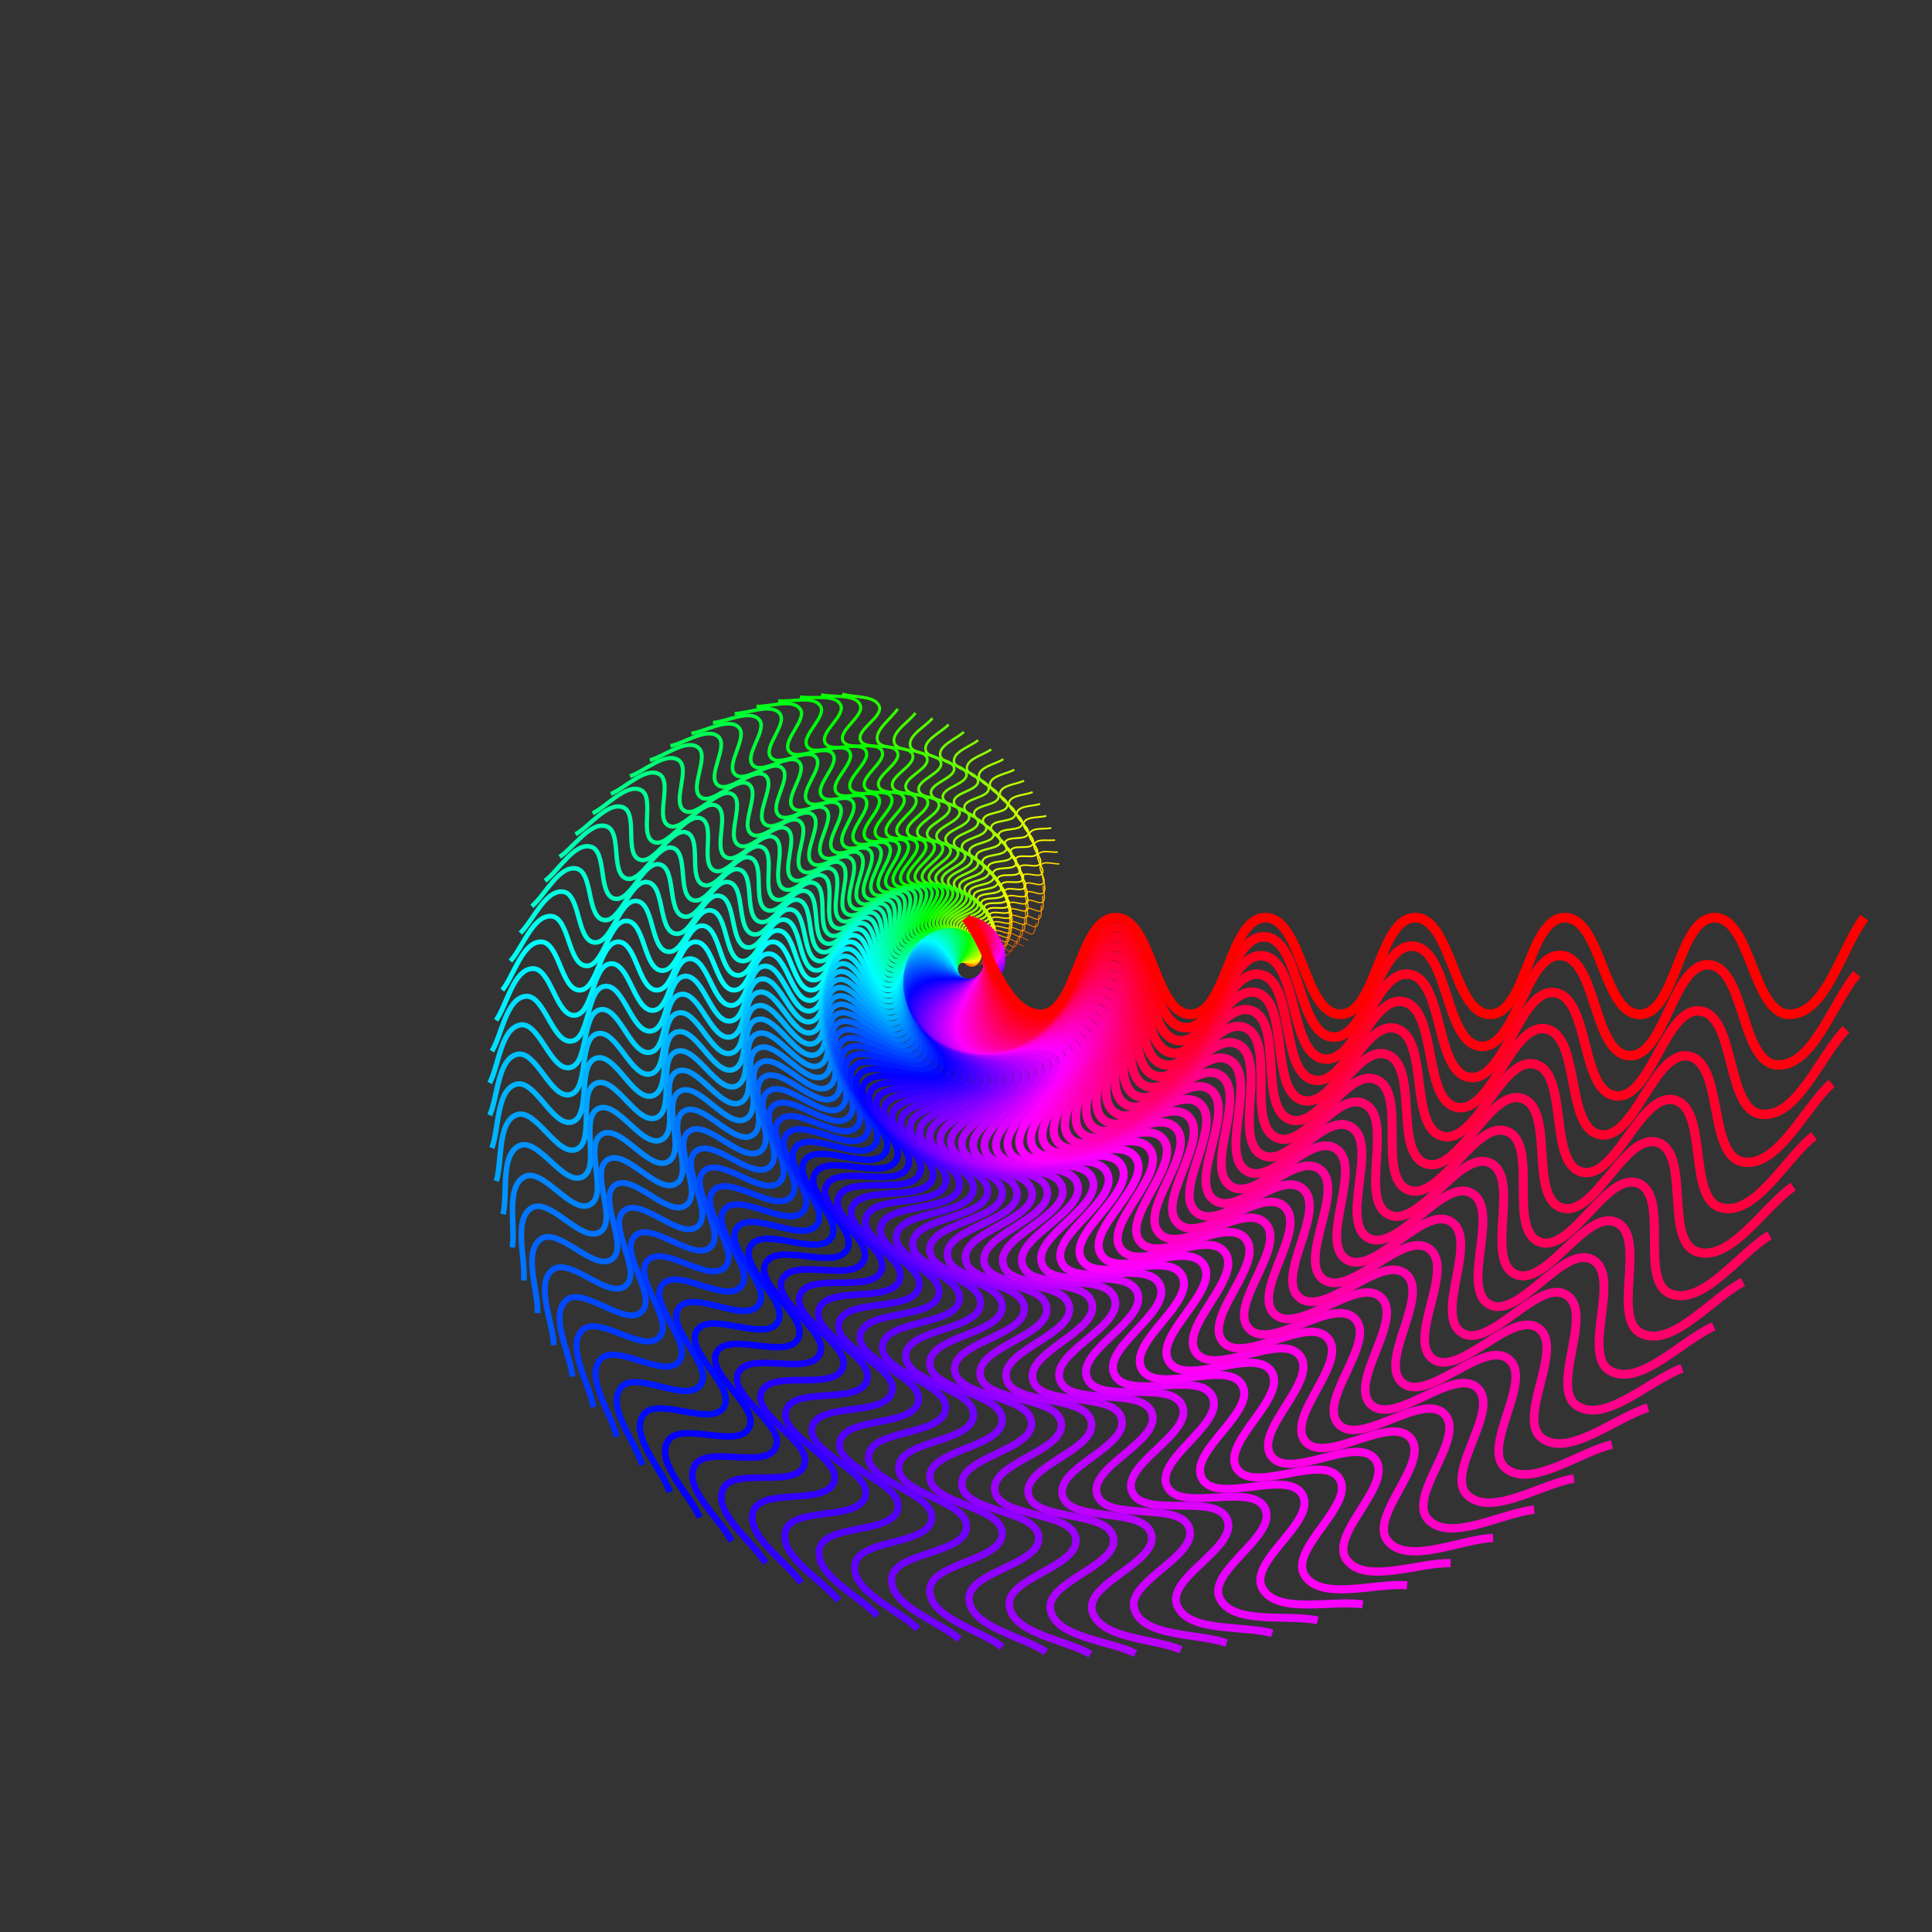 <svg xmlns="http://www.w3.org/2000/svg" width="400" height="400"><rect width="100%" height="100%" fill="#333333" stroke="none"/><path d="M200 199.9c.2.05.45.17.65.16.2-.01.44-.23.64-.24.2-.01.46.17.66.16.2-.02.43-.23.64-.24.2-.02.46.1.66.16" stroke="#ff0f00" stroke-width=".02" fill="none"/><path d="M199.97 199.8c.26.1.58.33.85.3.26-.04.48-.47.74-.5.27-.03.58.33.85.3.26-.04.47-.47.74-.5.27-.03.58.33.84.3.27-.04.52-.35.75-.5" stroke="#ff1e00" stroke-width=".04" fill="none"/><path d="M199.94 199.7c.32.13.72.48 1.05.42.33-.07.49-.7.82-.77.33-.06.71.47 1.05.41.33-.06.49-.7.82-.77.33-.06.71.48 1.04.41.33-.06.5-.7.82-.76.33-.07.73.29 1.05.4" stroke="#ff2d00" stroke-width=".06" fill="none"/><path d="M199.9 199.61c.38.15.87.6 1.26.5.4-.1.48-.94.87-1.04.4-.1.87.6 1.27.5.4-.1.47-.95.86-1.05.4-.1.87.6 1.27.5.4-.1.47-.95.86-1.05.4-.1.87.6 1.27.5.4-.1.6-.73.86-1.05" stroke="#ff3d00" stroke-width=".08" fill="none"/><path d="M199.85 199.52c.44.17 1.04.72 1.5.57.45-.15.42-1.19.87-1.34.46-.15 1.04.72 1.5.57.46-.15.42-1.2.88-1.34.46-.15 1.04.71 1.5.56.46-.14.42-1.18.88-1.33.46-.15 1.04.71 1.5.56.45-.15.61-.93.88-1.34" stroke="#ff4c00" stroke-width=".1" fill="none"/><path d="M199.78 199.44c.52.18 1.23.8 1.74.6.52-.2.35-1.42.86-1.63.52-.2 1.23.8 1.75.6.51-.2.34-1.43.86-1.63.51-.2 1.22.8 1.74.6.51-.2.34-1.43.86-1.63.51-.2 1.23.8 1.74.6.52-.2.35-1.43.86-1.63.52-.2 1.22.42 1.75.6" stroke="#ff5b00" stroke-width=".12" fill="none"/><path d="M199.7 199.37c.6.18 1.43.87 2 .6.57-.26.24-1.66.8-1.92.57-.27 1.44.87 2 .6.57-.26.24-1.66.81-1.92.57-.27 1.43.87 2 .6.57-.26.24-1.66.8-1.92.57-.27 1.44.87 2 .6.57-.26.24-1.66.81-1.92.57-.27 1.4.42 2 .6" stroke="#ff6b00" stroke-width=".14" fill="none"/><path d="M199.61 199.3c.68.17 1.65.92 2.27.58.6-.34.1-1.88.71-2.22.62-.34 1.65.92 2.26.58.62-.33.11-1.88.72-2.22.62-.33 1.65.92 2.26.59.62-.34.1-1.89.72-2.22.62-.34 1.65.92 2.26.58.62-.34.1-1.89.72-2.22.62-.34 1.65.92 2.26.58.62-.34.5-1.55.72-2.22" stroke="#ff7a00" stroke-width=".16" fill="none"/><path d="M199.52 199.24c.76.16 1.87.94 2.52.53.66-.42-.05-2.1.6-2.51.66-.42 1.87.94 2.53.53.65-.42-.06-2.1.6-2.52.65-.41 1.87.95 2.52.53.66-.41-.05-2.1.6-2.5.65-.42 1.87.94 2.53.52.65-.41-.06-2.1.6-2.51.65-.42 1.87.94 2.52.53.65-.42.42-1.76.6-2.51" stroke="#ff8900" stroke-width=".18" fill="none"/><path d="M199.41 199.2c.84.12 2.1.93 2.8.43.68-.5-.25-2.3.44-2.79.68-.5 2.1.94 2.8.44.68-.5-.25-2.3.43-2.8.7-.49 2.11.95 2.8.45.68-.5-.25-2.3.44-2.8s2.1.95 2.8.45c.68-.5-.25-2.3.44-2.8.68-.5 2.1.95 2.79.45.69-.5.31-1.96.44-2.8" stroke="#f90" stroke-width=".2" fill="none"/><path d="M199.3 199.15c.92.1 2.35.92 3.06.33.7-.6-.46-2.48.25-3.07.71-.59 2.35.91 3.06.33.71-.6-.46-2.48.26-3.07.7-.59 2.34.91 3.05.33.72-.6-.45-2.48.26-3.07.71-.59 2.35.91 3.06.32.7-.58-.46-2.47.25-3.06.71-.59 2.35.91 3.06.32.71-.58.18-2.14.25-3.06" stroke="#ffa800" stroke-width=".22" fill="none"/><path d="M199.18 199.13c1 .05 2.6.85 3.32.17.73-.68-.7-2.64.03-3.32.73-.69 2.6.85 3.32.17.73-.68-.7-2.64.04-3.32.72-.69 2.59.86 3.31.17.73-.68-.69-2.64.04-3.32.73-.68 2.6.86 3.32.17.72-.68-.7-2.64.03-3.32.73-.68 2.6.86 3.32.17.73-.68.02-2.32.03-3.32" stroke="#ffb700" stroke-width=".24" fill="none"/><path d="M199.05 199.11c1.07 0 2.84.78 3.57 0 .74-.79-.95-2.8-.21-3.57.73-.78 2.84.77 3.57 0 .73-.79-.95-2.8-.22-3.57.73-.79 2.84.77 3.57-.01.74-.78-.95-2.78-.21-3.57.73-.78 2.83.78 3.57 0 .73-.78-.95-2.79-.22-3.57.73-.78 2.84.78 3.57 0 .74-.79-.15-2.5-.22-3.57" stroke="#ffc600" stroke-width=".26" fill="none"/><path d="M198.92 199.1c1.15-.06 3.09.67 3.82-.21s-1.23-2.9-.5-3.79c.73-.88 3.08.67 3.81-.22.73-.88-1.23-2.9-.5-3.79.73-.88 3.08.67 3.82-.21.73-.89-1.24-2.9-.5-3.8.73-.88 3.08.67 3.81-.21s-1.23-2.9-.5-3.79c.73-.88 3.08.67 3.81-.22.74-.88-1.23-2.9-.5-3.79.73-.88 2.67-.15 3.82-.21" stroke="#ffd600" stroke-width=".28" fill="none"/><path d="M198.79 199.12c1.21-.14 3.32.52 4.04-.46.72-1-1.53-3-.81-4 .72-.98 3.33.54 4.04-.45.72-.99-1.53-3-.8-4 .71-.98 3.32.54 4.04-.45.71-.99-1.53-3-.82-3.99.72-.99 3.33.53 4.05-.46.72-.99-1.53-3-.81-3.99.72-.99 3.32.53 4.04-.46.72-.99-1.53-3-.8-3.99.7-.99 2.82-.32 4.03-.46" stroke="#ffe500" stroke-width=".3" fill="none"/><path d="M198.65 199.14c1.28-.22 3.56.36 4.25-.73.7-1.1-1.84-3.07-1.14-4.16.7-1.1 3.56.36 4.25-.74.7-1.1-1.84-3.07-1.15-4.16.7-1.1 3.57.36 4.26-.74.7-1.09-1.84-3.06-1.15-4.16.7-1.1 3.56.36 4.26-.73.7-1.1-1.84-3.07-1.15-4.17.7-1.09 3.56.36 4.26-.73.69-1.1-1.85-3.07-1.15-4.16.7-1.1 2.98-.52 4.25-.74" stroke="#fff400" stroke-width=".32" fill="none"/><path d="M198.51 199.18c1.33-.3 3.79.17 4.45-1.03.66-1.2-2.17-3.11-1.51-4.31.66-1.2 3.79.16 4.45-1.04.66-1.2-2.17-3.1-1.51-4.31.66-1.2 3.79.17 4.45-1.03.66-1.2-2.17-3.11-1.51-4.32.66-1.2 3.79.17 4.45-1.03.66-1.2-2.18-3.11-1.51-4.31.66-1.2 3.78.17 4.44-1.04.66-1.2-2.17-3.1-1.5-4.3.65-1.2 3.1-.73 4.44-1.04" stroke="#f9ff00" stroke-width=".34" fill="none"/><path d="M198.37 199.23c1.39-.4 4-.05 4.62-1.36.62-1.3-2.5-3.12-1.9-4.43.62-1.3 4.01-.05 4.63-1.36.61-1.3-2.51-3.12-1.9-4.43.62-1.3 4-.05 4.62-1.36.62-1.3-2.5-3.12-1.9-4.43.62-1.3 4.01-.05 4.63-1.36.61-1.3-2.51-3.12-1.9-4.43.62-1.3 4-.06 4.62-1.36.62-1.31-2.5-3.12-1.9-4.43.62-1.3 3.24-.95 4.63-1.36" stroke="#eaff00" stroke-width=".36" fill="none"/><path d="M198.23 199.3c1.43-.51 4.21-.3 4.77-1.72.56-1.4-2.86-3.1-2.3-4.5.56-1.42 4.2-.31 4.77-1.72.56-1.42-2.86-3.1-2.3-4.52.56-1.41 4.2-.3 4.76-1.71.56-1.42-2.86-3.1-2.3-4.52.56-1.41 4.21-.3 4.77-1.71.56-1.42-2.86-3.1-2.3-4.52.56-1.41 4.2-.3 4.77-1.71.55-1.42-2.86-3.1-2.3-4.52.56-1.41 3.33-1.2 4.76-1.71" stroke="#dbff00" stroke-width=".38" fill="none"/><path d="M198.1 199.38c1.46-.63 4.4-.57 4.88-2.1.5-1.5-3.21-3.04-2.72-4.56.5-1.51 4.4-.57 4.89-2.09.49-1.51-3.22-3.05-2.73-4.56.5-1.52 4.4-.58 4.89-2.1.5-1.51-3.22-3.04-2.72-4.56.49-1.52 4.39-.58 4.88-2.1.5-1.5-3.21-3.04-2.72-4.56.5-1.51 4.4-.57 4.89-2.09.49-1.52-3.22-3.05-2.73-4.57.5-1.51 3.42-1.46 4.89-2.09" stroke="#cbff00" stroke-width=".4" fill="none"/><path d="M197.97 199.48c1.49-.75 4.56-.88 4.97-2.5.42-1.61-3.57-2.96-3.16-4.57.42-1.62 4.56-.88 4.98-2.5.41-1.61-3.58-2.96-3.16-4.57.41-1.62 4.56-.88 4.97-2.5.42-1.61-3.57-2.96-3.16-4.57.42-1.62 4.56-.88 4.98-2.5.41-1.61-3.58-2.96-3.16-4.57.41-1.62 4.56-.88 4.97-2.5.42-1.61-3.57-2.96-3.16-4.58.42-1.61 3.49-1.74 4.98-2.49" stroke="#bcff00" stroke-width=".42" fill="none"/><path d="M197.84 199.59c1.5-.87 4.7-1.2 5.03-2.91.33-1.71-3.93-2.84-3.6-4.56.32-1.71 4.7-1.2 5.03-2.9.32-1.72-3.94-2.85-3.61-4.56.32-1.72 4.7-1.2 5.03-2.91.33-1.71-3.94-2.85-3.6-4.56.32-1.71 4.7-1.2 5.03-2.9.32-1.72-3.94-2.85-3.61-4.56.32-1.72 4.7-1.2 5.03-2.91.33-1.72-3.94-2.85-3.61-4.56.33-1.71 3.52-2.03 5.03-2.9" stroke="#adff00" stroke-width=".44" fill="none"/><path d="M197.72 199.71c1.52-1 4.83-1.54 5.06-3.34.22-1.8-4.3-2.7-4.07-4.5.23-1.8 4.83-1.53 5.06-3.34.23-1.8-4.3-2.69-4.07-4.5.23-1.8 4.83-1.53 5.06-3.34.23-1.8-4.3-2.69-4.07-4.5.23-1.8 4.83-1.53 5.06-3.33.23-1.8-4.3-2.7-4.07-4.5.23-1.8 4.83-1.54 5.06-3.34.23-1.8-4.3-2.7-4.07-4.5.23-1.8 3.54-2.34 5.06-3.34" stroke="#9eff00" stroke-width=".46" fill="none"/><path d="M197.6 199.85c1.52-1.14 4.93-1.9 5.05-3.8.12-1.88-4.65-2.5-4.53-4.38.12-1.9 4.93-1.9 5.05-3.8.12-1.89-4.65-2.5-4.54-4.39.12-1.89 4.93-1.9 5.05-3.79.12-1.89-4.65-2.5-4.53-4.4.12-1.88 4.93-1.9 5.05-3.78.12-1.9-4.65-2.5-4.54-4.4.12-1.89 4.93-1.9 5.05-3.79.12-1.89-4.65-2.5-4.53-4.39.12-1.89 3.53-2.65 5.05-3.79" stroke="#8eff00" stroke-width=".48" fill="none"/><path d="M197.5 200c1.5-1.28 5-2.28 5-4.25 0-1.97-5-2.28-5-4.25 0-1.97 5-2.28 5-4.25 0-1.97-5-2.28-5-4.25 0-1.97 5-2.28 5-4.25 0-1.97-5-2.28-5-4.25 0-1.97 5-2.28 5-4.25 0-1.97-5-2.28-5-4.25 0-1.97 5-2.28 5-4.25 0-1.97-5-2.28-5-4.25 0-1.97 3.5-2.97 5-4.25" stroke="#7fff00" stroke-width=".5" fill="none"/><path d="M197.4 200.16c1.48-1.41 5.05-2.68 4.92-4.71-.13-2.04-5.34-2.03-5.47-4.07-.13-2.04 5.04-2.68 4.92-4.72-.13-2.04-5.34-2.02-5.47-4.06-.13-2.04 5.04-2.68 4.91-4.72-.12-2.04-5.33-2.03-5.46-4.06-.13-2.04 5.04-2.68 4.91-4.72-.13-2.04-5.34-2.03-5.47-4.07-.12-2.04 5.05-2.68 4.92-4.72-.13-2.03-5.34-2.02-5.47-4.06-.13-2.04 3.44-3.3 4.92-4.72" stroke="#70ff00" stroke-width=".52" fill="none"/><path d="M197.32 200.34c1.44-1.56 5.05-3.1 4.79-5.2-.27-2.1-5.66-1.73-5.93-3.83-.26-2.1 5.05-3.09 4.79-5.2-.27-2.1-5.66-1.73-5.93-3.83-.27-2.1 5.05-3.09 4.79-5.19-.27-2.1-5.66-1.73-5.93-3.84-.27-2.1 5.05-3.09 4.79-5.19-.27-2.1-5.67-1.73-5.93-3.83-.27-2.1 5.05-3.1 4.79-5.2-.27-2.1-5.67-1.73-5.93-3.83-.27-2.1 3.35-3.64 4.79-5.2" stroke="#60ff00" stroke-width=".54" fill="none"/><path d="M197.25 200.52c1.39-1.7 5.03-3.5 4.62-5.66-.41-2.16-5.97-1.41-6.38-3.57-.41-2.15 5.03-3.51 4.62-5.66-.41-2.16-5.97-1.42-6.38-3.57-.41-2.16 5.03-3.51 4.62-5.67-.41-2.15-5.97-1.41-6.38-3.57-.42-2.15 5.03-3.5 4.62-5.66-.42-2.16-5.97-1.41-6.39-3.57-.4-2.15 5.04-3.51 4.62-5.67-.4-2.15-5.97-1.4-6.38-3.56-.4-2.16 3.24-3.97 4.62-5.67" stroke="#51ff00" stroke-width=".56" fill="none"/><path d="M197.2 200.72c1.31-1.84 4.97-3.94 4.4-6.14-.56-2.2-6.26-1.06-6.82-3.25-.57-2.2 4.97-3.95 4.41-6.14-.56-2.2-6.26-1.06-6.82-3.26-.57-2.2 4.97-3.94 4.4-6.14-.56-2.2-6.25-1.06-6.82-3.25-.56-2.2 4.98-3.95 4.42-6.14-.57-2.2-6.26-1.06-6.83-3.26-.56-2.2 4.98-3.94 4.41-6.14-.56-2.2-6.26-1.06-6.82-3.26-.56-2.2 3.09-4.3 4.41-6.14" stroke="#42ff00" stroke-width=".58" fill="none"/><path d="M197.15 200.93c1.25-1.99 4.88-4.38 4.16-6.61-.73-2.23-6.53-.68-7.25-2.9-.73-2.23 4.88-4.38 4.16-6.61-.73-2.23-6.53-.68-7.25-2.9-.73-2.23 4.88-4.39 4.16-6.61-.73-2.23-6.53-.68-7.25-2.9-.73-2.23 4.88-4.39 4.16-6.61-.73-2.23-6.53-.68-7.25-2.9-.73-2.23 4.88-4.39 4.16-6.61-.73-2.23-6.53-.68-7.25-2.9-.73-2.23 2.9-4.63 4.16-6.62" stroke="#32ff00" stroke-width=".6" fill="none"/><path d="M197.12 201.14c1.16-2.12 4.76-4.82 3.87-7.07-.9-2.25-6.77-.26-7.66-2.5-.9-2.25 4.75-4.83 3.86-7.08-.89-2.24-6.77-.25-7.66-2.5-.89-2.25 4.76-4.82 3.87-7.07-.89-2.25-6.77-.26-7.66-2.5-.89-2.26 4.76-4.83 3.87-7.08-.89-2.25-6.77-.26-7.66-2.5-.89-2.25 4.76-4.83 3.87-7.08-.89-2.24-6.77-.25-7.66-2.5-.9-2.25 4.76-4.82 3.87-7.07-.9-2.25-5.36-1.76-7.66-2.5" stroke="#23ff00" stroke-width=".62" fill="none"/><path d="M197.1 201.36c1.06-2.25 4.6-5.26 3.54-7.52-1.06-2.25-6.99.19-8.05-2.07-1.06-2.25 4.6-5.26 3.54-7.52-1.07-2.25-7 .19-8.05-2.07-1.06-2.26 4.6-5.26 3.53-7.52-1.06-2.26-6.98.18-8.05-2.07-1.06-2.26 4.6-5.27 3.54-7.52-1.06-2.26-6.99.18-8.05-2.07-1.06-2.26 4.6-5.27 3.54-7.52-1.07-2.26-6.99.18-8.05-2.07-1.06-2.26 4.6-5.27 3.53-7.52-1.06-2.26-5.63-1.45-8.05-2.07" stroke="#14ff00" stroke-width=".64" fill="none"/><path d="M197.1 201.59c.96-2.39 4.4-5.7 3.17-7.96-1.24-2.25-7.18.66-8.41-1.6-1.24-2.24 4.4-5.7 3.16-7.95-1.24-2.25-7.18.66-8.41-1.6-1.24-2.24 4.4-5.7 3.15-7.95-1.23-2.25-7.17.65-8.4-1.6-1.24-2.25 4.39-5.7 3.15-7.95-1.23-2.25-7.17.65-8.4-1.6-1.24-2.25 4.39-5.7 3.15-7.95-1.24-2.25-7.17.65-8.4-1.6-1.24-2.25 4.39-5.7 3.15-7.95-1.24-2.25-5.89-1.12-8.4-1.6" stroke="#05ff00" stroke-width=".66" fill="none"/><path d="M197.13 201.82c.82-2.51 4.16-6.14 2.74-8.37-1.42-2.23-7.33 1.15-8.74-1.08-1.42-2.24 4.15-6.15 2.74-8.38-1.42-2.23-7.33 1.15-8.74-1.08-1.42-2.23 4.15-6.14 2.74-8.37-1.42-2.23-7.33 1.14-8.74-1.09-1.42-2.23 4.15-6.14 2.74-8.37-1.42-2.23-7.33 1.15-8.75-1.08-1.41-2.24 4.16-6.14 2.75-8.38-1.42-2.23-7.33 1.15-8.75-1.08-1.41-2.23 4.16-6.14 2.74-8.37-1.41-2.23-6.12-.76-8.74-1.09" stroke="#00ff0a" stroke-width=".68" fill="none"/><path d="M197.17 202.06c.68-2.63 3.88-6.57 2.28-8.77-1.6-2.2-7.44 1.66-9.04-.54-1.6-2.2 3.88-6.56 2.28-8.76s-7.44 1.66-9.04-.54c-1.6-2.2 3.88-6.57 2.28-8.77-1.6-2.2-7.44 1.66-9.04-.53-1.6-2.2 3.88-6.57 2.28-8.77-1.6-2.2-7.44 1.66-9.04-.54-1.6-2.2 3.88-6.57 2.28-8.76-1.6-2.2-7.44 1.66-9.04-.54-1.6-2.2 3.88-6.57 2.28-8.77-1.6-2.2-6.33-.37-9.04-.53" stroke="#00ff19" stroke-width=".7" fill="none"/><path d="M197.23 202.3c.53-2.75 3.56-6.99 1.78-9.14-1.78-2.15-7.53 2.2-9.3.04-1.79-2.15 3.56-6.98 1.78-9.13-1.78-2.15-7.53 2.2-9.3.04-1.79-2.15 3.56-6.98 1.78-9.13-1.78-2.16-7.53 2.19-9.3.04-1.79-2.15 3.56-6.99 1.78-9.14-1.78-2.15-7.53 2.2-9.31.05-1.78-2.16 3.57-6.99 1.79-9.14-1.78-2.15-7.53 2.2-9.31.04-1.78-2.15 3.57-6.98 1.79-9.13-1.79-2.15-6.52.03-9.31.04" stroke="#00ff28" stroke-width=".72" fill="none"/><path d="M197.3 202.53c.38-2.84 3.22-7.38 1.26-9.47-1.97-2.1-7.58 2.74-9.54.65-1.96-2.09 3.22-7.38 1.25-9.47-1.96-2.1-7.57 2.74-9.53.65-1.97-2.09 3.21-7.38 1.25-9.47-1.96-2.1-7.57 2.74-9.54.65-1.96-2.09 3.22-7.38 1.26-9.47-1.97-2.1-7.58 2.74-9.54.65-1.96-2.09 3.22-7.38 1.25-9.48-1.96-2.09-7.57 2.75-9.53.66-1.97-2.09 3.21-7.39 1.25-9.48-1.96-2.09-6.67.46-9.54.66" stroke="#00ff38" stroke-width=".74" fill="none"/><path d="M197.4 202.77c.2-2.94 2.83-7.77.68-9.78-2.14-2.02-7.58 3.3-9.72 1.3-2.15-2.02 2.83-7.78.68-9.8-2.14-2-7.57 3.32-9.72 1.3-2.14-2.01 2.83-7.77.68-9.78-2.14-2.02-7.57 3.3-9.72 1.3-2.14-2.02 2.83-7.78.68-9.79-2.14-2.01-7.57 3.31-9.72 1.3-2.14-2.02 2.83-7.77.68-9.79-2.14-2.01-7.57 3.31-9.72 1.3-2.14-2.02 2.83-7.77.69-9.79-2.15-2.01-6.81.91-9.73 1.3" stroke="#00ff47" stroke-width=".76" fill="none"/><path d="M197.51 203c.03-3.01 2.4-8.13.08-10.05-2.32-1.93-7.54 3.88-9.86 1.96-2.33-1.92 2.4-8.13.08-10.06-2.33-1.92-7.54 3.89-9.87 1.96-2.32-1.92 2.4-8.13.08-10.05-2.32-1.93-7.54 3.88-9.86 1.96-2.33-1.92 2.4-8.14.08-10.06-2.33-1.92-7.54 3.89-9.87 1.96-2.32-1.92 2.4-8.13.08-10.05-2.32-1.93-7.54 3.88-9.86 1.96-2.33-1.92 2.4-8.14.08-10.06-2.33-1.92-6.91 1.37-9.87 1.96" stroke="#00ff56" stroke-width=".78" fill="none"/><path d="M197.65 203.24c-.17-3.1 1.94-8.48-.56-10.3-2.5-1.81-7.46 4.47-9.96 2.65-2.5-1.81 1.95-8.47-.55-10.29-2.5-1.82-7.46 4.47-9.97 2.65-2.5-1.81 1.95-8.47-.55-10.29-2.5-1.82-7.46 4.47-9.96 2.65-2.5-1.82 1.94-8.47-.56-10.29-2.5-1.82-7.46 4.47-9.96 2.65-2.5-1.82 1.95-8.47-.56-10.3-2.5-1.8-7.46 4.48-9.96 2.66-2.5-1.82 1.95-8.48-.55-10.3-2.5-1.81-6.98 1.86-9.96 2.66" stroke="#0f6" stroke-width=".8" fill="none"/><path d="M197.8 203.46c-.36-3.14 1.46-8.79-1.22-10.48-2.67-1.7-7.33 5.05-10 3.36-2.68-1.7 1.45-8.8-1.23-10.5-2.67-1.69-7.33 5.07-10 3.37-2.68-1.7 1.45-8.8-1.23-10.49-2.67-1.7-7.33 5.06-10 3.36-2.68-1.7 1.45-8.79-1.23-10.48-2.67-1.7-7.33 5.05-10 3.36-2.68-1.7 1.45-8.8-1.23-10.5-2.67-1.69-7.33 5.07-10 3.37-2.68-1.7 1.45-8.79-1.23-10.49-2.67-1.7-7 2.35-10 3.36" stroke="#00ff75" stroke-width=".82" fill="none"/><path d="M197.98 203.68c-.58-3.2.93-9.07-1.92-10.64-2.84-1.56-7.16 5.65-10 4.09-2.84-1.56.93-9.08-1.91-10.64-2.84-1.56-7.17 5.65-10 4.09-2.85-1.57.92-9.08-1.92-10.64-2.84-1.56-7.17 5.65-10 4.08-2.85-1.56.92-9.07-1.92-10.63-2.84-1.56-7.16 5.65-10 4.08-2.85-1.56.92-9.07-1.92-10.63-2.84-1.57-7.16 5.64-10 4.08-2.84-1.56.93-9.07-1.91-10.64-2.85-1.56-7 2.86-10.01 4.09" stroke="#00ff84" stroke-width=".84" fill="none"/><path d="M198.17 203.9c-.79-3.23.37-9.34-2.63-10.75-3-1.41-6.95 6.23-9.95 4.82-3-1.41.38-9.33-2.62-10.74-3-1.41-6.95 6.24-9.96 4.82-3-1.4.38-9.32-2.62-10.74-3-1.4-6.95 6.24-9.95 4.83-3-1.42.37-9.33-2.63-10.74-3-1.42-6.95 6.23-9.95 4.82-3-1.41.38-9.33-2.63-10.74-3-1.42-6.94 6.23-9.95 4.82-3-1.41.38-9.33-2.62-10.74-3-1.41-6.97 3.37-9.95 4.82" stroke="#00ff93" stroke-width=".86" fill="none"/><path d="M198.38 204.1c-1-3.25-.2-9.56-3.36-10.8-3.16-1.25-6.69 6.81-9.84 5.56-3.16-1.25-.21-9.54-3.36-10.8-3.16-1.24-6.7 6.83-9.85 5.58-3.15-1.25-.2-9.55-3.36-10.8-3.15-1.25-6.68 6.82-9.84 5.57-3.15-1.25-.2-9.55-3.36-10.8-3.15-1.25-6.69 6.82-9.84 5.57-3.15-1.25-.2-9.55-3.36-10.8-3.16-1.24-6.69 6.82-9.84 5.57-3.16-1.24-.21-9.54-3.37-10.8-3.15-1.24-6.88 3.9-9.84 5.58" stroke="#00ffa3" stroke-width=".88" fill="none"/><path d="M198.6 204.28c-1.22-3.24-.8-9.73-4.1-10.8-3.3-1.07-6.38 7.39-9.68 6.32-3.3-1.07-.82-9.73-4.11-10.8-3.3-1.07-6.38 7.39-9.68 6.32-3.3-1.07-.82-9.73-4.12-10.8-3.3-1.07-6.37 7.39-9.67 6.32-3.3-1.07-.82-9.73-4.12-10.8-3.3-1.07-6.37 7.39-9.67 6.32-3.3-1.07-.82-9.73-4.12-10.8-3.3-1.07-6.37 7.39-9.67 6.32-3.3-1.08-.82-9.73-4.12-10.8-3.3-1.08-6.77 4.42-9.67 6.32" stroke="#00ffb2" stroke-width=".9" fill="none"/><path d="M198.86 204.46c-1.47-3.23-1.45-9.87-4.88-10.76-3.43-.88-6.03 7.96-9.46 7.07-3.43-.88-1.45-9.87-4.88-10.75-3.43-.88-6.02 7.96-9.45 7.07-3.43-.88-1.45-9.87-4.88-10.75-3.43-.88-6.03 7.95-9.46 7.07-3.43-.88-1.45-9.87-4.88-10.75-3.43-.88-6.02 7.95-9.45 7.07-3.43-.88-1.45-9.87-4.88-10.75-3.43-.88-6.03 7.95-9.46 7.07-3.43-.88-1.45-9.87-4.88-10.75-3.43-.88-6.62 4.95-9.45 7.07" stroke="#00ffc1" stroke-width=".92" fill="none"/><path d="M199.12 204.62c-1.7-3.2-2.1-9.97-5.66-10.65-3.55-.68-5.62 8.5-9.17 7.82-3.56-.68-2.1-9.97-5.66-10.65-3.55-.68-5.62 8.5-9.18 7.82-3.55-.68-2.1-9.97-5.65-10.65-3.55-.68-5.63 8.5-9.18 7.82-3.55-.68-2.1-9.97-5.65-10.65-3.56-.68-5.63 8.5-9.18 7.82-3.55-.68-2.1-9.97-5.66-10.65-3.55-.68-5.62 8.5-9.17 7.82-3.56-.68-2.1-9.97-5.66-10.65-3.55-.68-6.42 5.47-9.18 7.82" stroke="#00ffd1" stroke-width=".94" fill="none"/><path d="M199.4 204.76c-1.93-3.14-2.77-10.02-6.44-10.49-3.66-.46-5.18 9.02-8.84 8.56-3.66-.46-2.77-10.02-6.44-10.49-3.66-.46-5.18 9.02-8.84 8.56-3.66-.46-2.77-10.02-6.43-10.49-3.67-.46-5.18 9.02-8.85 8.56-3.66-.46-2.77-10.02-6.43-10.49-3.67-.46-5.18 9.02-8.85 8.56-3.66-.46-2.77-10.03-6.43-10.49-3.66-.46-5.18 9.02-8.84 8.56-3.67-.46-2.78-10.03-6.44-10.49-3.66-.46-6.19 6-8.84 8.56" stroke="#00ffe0" stroke-width=".96" fill="none"/><path d="M199.7 204.89c-2.17-3.08-3.47-10.04-7.23-10.27-3.76-.24-4.69 9.52-8.45 9.28-3.76-.23-3.46-10.03-7.22-10.27-3.76-.24-4.69 9.53-8.45 9.29-3.76-.24-3.46-10.04-7.21-10.27-3.76-.24-4.7 9.52-8.45 9.28-3.76-.23-3.46-10.03-7.22-10.27-3.76-.24-4.7 9.52-8.45 9.29-3.76-.24-3.46-10.04-7.22-10.28-3.76-.23-4.7 9.53-8.45 9.3-3.76-.25-3.46-10.05-7.22-10.28-3.76-.24-5.92 6.5-8.45 9.29" stroke="#00ffef" stroke-width=".98" fill="none"/><path d="M200 205c-2.4-3-4.16-10-8-10s-4.16 10-8 10-4.16-10-8-10-4.16 10-8 10-4.16-10-8-10-4.16 10-8 10-4.16-10-8-10-4.16 10-8 10-4.16-10-8-10-4.16 10-8 10-4.16-10-8-10-5.6 7-8 10" stroke="#00feff" fill="none"/><path d="M200.32 205.09c-2.63-2.9-4.87-9.91-8.77-9.67-3.91.25-3.59 10.45-7.5 10.7-3.9.24-4.86-9.92-8.77-9.67-3.91.24-3.59 10.44-7.5 10.69-3.9.24-4.86-9.92-8.77-9.67-3.9.24-3.58 10.44-7.5 10.69-3.9.25-4.86-9.91-8.77-9.67-3.9.25-3.58 10.45-7.5 10.7-3.9.24-4.86-9.92-8.77-9.67-3.9.24-3.58 10.44-7.49 10.69-3.9.24-4.86-9.92-8.77-9.67-3.91.25-5.25 7.48-7.5 10.7" stroke="#00efff" stroke-width="1.02" fill="none"/><path d="M200.65 205.16c-2.86-2.78-5.58-9.78-9.54-9.28-3.96.5-2.97 10.86-6.93 11.36-3.96.5-5.58-9.78-9.54-9.28-3.96.5-2.97 10.86-6.93 11.36-3.96.5-5.57-9.78-9.53-9.28-3.96.5-2.98 10.86-6.94 11.36-3.96.5-5.57-9.78-9.53-9.28-3.96.5-2.97 10.86-6.93 11.36-3.97.5-5.58-9.78-9.54-9.28-3.96.5-2.97 10.86-6.93 11.36-3.96.5-5.58-9.78-9.54-9.28-3.96.5-4.85 7.95-6.93 11.36" stroke="#00e0ff" stroke-width="1.04" fill="none"/><path d="M201 205.2c-3.1-2.64-6.3-9.58-10.3-8.82-3.99.76-2.31 11.23-6.3 12-4 .75-6.3-9.6-10.3-8.84-3.99.77-2.31 11.24-6.3 12-4 .76-6.3-9.6-10.3-8.83-3.99.76-2.31 11.23-6.3 12-4 .76-6.3-9.6-10.3-8.83-3.99.76-2.31 11.23-6.3 12-4 .76-6.3-9.6-10.3-8.84-4 .77-2.32 11.24-6.31 12-4 .76-6.3-9.6-10.29-8.83-4 .76-4.42 8.4-6.31 12" stroke="#00d1ff" stroke-width="1.06" fill="none"/><path d="M201.34 205.23c-3.3-2.5-7-9.35-11.01-8.32-4.01 1.03-1.64 11.57-5.65 12.6-4 1.03-7-9.35-11.01-8.32-4.01 1.03-1.63 11.57-5.65 12.6-4 1.03-7-9.36-11.01-8.33-4.01 1.03-1.63 11.57-5.65 12.6-4 1.03-7-9.35-11.01-8.32-4.01 1.03-1.63 11.57-5.65 12.6-4 1.03-7-9.35-11.01-8.32-4.01 1.03-1.63 11.57-5.65 12.6-4 1.03-7-9.35-11.01-8.32-4.01 1.03-3.95 8.82-5.64 12.6" stroke="#00c1ff" stroke-width="1.08" fill="none"/><path d="M201.7 205.23c-3.52-2.33-7.71-9.06-11.72-7.76-4.01 1.3-.91 11.87-4.92 13.17-4.01 1.3-7.71-9.06-11.72-7.76-4.02 1.3-.92 11.86-4.93 13.17-4 1.3-7.7-9.06-11.72-7.76-4 1.3-.91 11.86-4.92 13.16-4.01 1.3-7.71-9.06-11.72-7.75-4.01 1.3-.91 11.86-4.92 13.16-4.01 1.3-7.71-9.06-11.73-7.76-4 1.3-.9 11.87-4.92 13.17-4 1.3-7.7-9.06-11.72-7.76-4 1.3-3.44 9.22-4.92 13.17" stroke="#00b2ff" stroke-width="1.1" fill="none"/><path d="M202.06 205.2c-3.72-2.13-8.4-8.71-12.4-7.13-3.99 1.58-.16 12.1-4.15 13.69-3.99 1.58-8.4-8.72-12.4-7.14-3.99 1.58-.16 12.11-4.15 13.7-3.99 1.57-8.4-8.73-12.4-7.15-3.99 1.58-.16 12.11-4.15 13.7-3.99 1.57-8.4-8.72-12.4-7.14-3.99 1.58-.16 12.1-4.15 13.69-3.99 1.58-8.4-8.72-12.4-7.14-3.99 1.58-.16 12.11-4.15 13.69s-8.4-8.72-12.4-7.14c-3.99 1.58-2.9 9.59-4.15 13.7" stroke="#00a3ff" stroke-width="1.12" fill="none"/><path d="M202.43 205.16c-3.92-1.94-9.1-8.32-13.05-6.46-3.95 1.86.62 12.3-3.33 14.16-3.95 1.86-9.1-8.32-13.04-6.46-3.95 1.86.61 12.31-3.34 14.17-3.95 1.86-9.09-8.32-13.04-6.46-3.95 1.86.62 12.3-3.34 14.17-3.95 1.86-9.09-8.32-13.04-6.46-3.95 1.85.62 12.3-3.33 14.16-3.95 1.86-9.1-8.32-13.05-6.46-3.95 1.86.62 12.31-3.33 14.17-3.95 1.86-9.1-8.32-13.04-6.46-3.95 1.86-2.34 9.92-3.34 14.17" stroke="#0093ff" stroke-width="1.14" fill="none"/><path d="M202.8 205.08c-4.1-1.72-9.76-7.87-13.66-5.73-3.89 2.14 1.42 12.46-2.47 14.6-3.9 2.14-9.76-7.88-13.65-5.74-3.9 2.14 1.42 12.46-2.47 14.6-3.9 2.14-9.76-7.87-13.65-5.73-3.9 2.14 1.41 12.46-2.48 14.6-3.89 2.14-9.76-7.88-13.65-5.74-3.9 2.14 1.42 12.46-2.47 14.6-3.9 2.14-9.76-7.87-13.65-5.73-3.9 2.14 1.42 12.45-2.48 14.6-3.89 2.13-9.75-7.88-13.65-5.74-3.89 2.14-1.73 10.22-2.47 14.6" stroke="#0084ff" stroke-width="1.16" fill="none"/><path d="M203.16 204.98c-4.26-1.48-10.4-7.37-14.22-4.95-3.8 2.42 2.25 12.55-1.57 14.97-3.81 2.42-10.4-7.37-14.21-4.95-3.82 2.42 2.24 12.55-1.58 14.97-3.81 2.42-10.4-7.37-14.21-4.95-3.82 2.42 2.24 12.55-1.58 14.97-3.8 2.42-10.4-7.37-14.21-4.95-3.82 2.42 2.24 12.55-1.57 14.97-3.82 2.42-10.4-7.37-14.22-4.95-3.82 2.42 2.24 12.55-1.57 14.97-3.82 2.42-10.4-7.37-14.22-4.95-3.81 2.42-1.1 10.48-1.57 14.97" stroke="#0075ff" stroke-width="1.18" fill="none"/><path d="M203.53 204.85c-4.43-1.23-11.03-6.82-14.74-4.12-3.72 2.7 3.08 12.6-.63 15.3-3.72 2.7-11.03-6.83-14.74-4.13-3.72 2.7 3.08 12.6-.64 15.29-3.71 2.7-11.02-6.82-14.74-4.12-3.71 2.7 3.09 12.59-.63 15.29-3.71 2.7-11.02-6.83-14.74-4.13-3.71 2.7 3.09 12.6-.63 15.3-3.71 2.7-11.02-6.83-14.74-4.13-3.71 2.7 3.08 12.6-.63 15.3-3.71 2.7-11.02-6.83-14.74-4.13-3.71 2.7-.44 10.7-.63 15.3" stroke="#0065ff" stroke-width="1.2" fill="none"/><path d="M203.89 204.7c-4.57-.97-11.62-6.22-15.21-3.25-3.6 2.98 3.93 12.58.34 15.55-3.6 2.98-11.62-6.22-15.21-3.25-3.6 2.98 3.93 12.58.34 15.55-3.6 2.98-11.62-6.22-15.22-3.24-3.6 2.97 3.94 12.57.35 15.55-3.6 2.97-11.62-6.23-15.22-3.25-3.6 2.97 3.94 12.57.34 15.55-3.6 2.97-11.61-6.22-15.2-3.25-3.6 2.97 3.93 12.58.33 15.55-3.6 2.98-11.61-6.22-15.2-3.25-3.6 2.98.23 10.89.33 15.55" stroke="#0056ff" stroke-width="1.22" fill="none"/><path d="M204.24 204.52c-4.69-.7-12.17-5.58-15.63-2.33-3.45 3.24 4.8 12.5 1.35 15.75-3.46 3.24-12.18-5.58-15.64-2.33-3.45 3.24 4.8 12.5 1.35 15.74-3.46 3.25-12.18-5.57-15.63-2.33-3.46 3.25 4.8 12.5 1.34 15.75s-12.18-5.58-15.63-2.33c-3.46 3.25 4.8 12.5 1.34 15.75-3.45 3.24-12.17-5.58-15.63-2.33-3.46 3.24 4.8 12.5 1.35 15.75-3.46 3.24-12.18-5.58-15.64-2.34-3.45 3.25.94 11.03 1.35 15.75" stroke="#0047ff" stroke-width="1.24" fill="none"/><path d="M204.6 204.31c-4.8-.4-12.7-4.88-16-1.37-3.3 3.51 5.67 12.37 2.37 15.88-3.3 3.51-12.7-4.88-16-1.37-3.3 3.5 5.67 12.36 2.38 15.88-3.3 3.5-12.7-4.89-16-1.38-3.3 3.51 5.67 12.37 2.38 15.88-3.3 3.51-12.7-4.88-16-1.37-3.3 3.51 5.67 12.37 2.37 15.88-3.3 3.51-12.7-4.88-16-1.37-3.3 3.5 5.68 12.36 2.38 15.88-3.3 3.5-12.7-4.89-16-1.38-3.3 3.51 1.67 11.12 2.38 15.88" stroke="#0038ff" stroke-width="1.26" fill="none"/><path d="M204.93 204.08c-4.89-.11-13.18-4.15-16.3-.38-3.12 3.77 6.54 12.17 3.43 15.94-3.12 3.77-13.19-4.14-16.3-.37-3.12 3.77 6.54 12.17 3.42 15.94-3.12 3.77-13.18-4.15-16.3-.38-3.12 3.77 6.54 12.17 3.42 15.94-3.11 3.77-13.18-4.14-16.3-.37-3.12 3.76 6.55 12.17 3.43 15.94-3.12 3.77-13.19-4.15-16.3-.38-3.12 3.77 6.54 12.17 3.42 15.94-3.12 3.77-13.18-4.14-16.3-.38-3.12 3.77 2.4 11.16 3.43 15.95" stroke="#0028ff" stroke-width="1.28" fill="none"/><path d="M205.26 203.82c-4.96.2-13.62-3.37-16.54.65-2.92 4.02 7.4 11.92 4.49 15.94-2.92 4.01-13.62-3.37-16.54.65-2.92 4.01 7.4 11.91 4.49 15.93-2.92 4.02-13.62-3.37-16.54.65-2.92 4.02 7.4 11.92 4.49 15.94-2.92 4.01-13.62-3.37-16.54.65-2.92 4.01 7.4 11.91 4.49 15.93-2.92 4.02-13.62-3.37-16.54.65-2.92 4.02 7.41 11.92 4.5 15.93-2.93 4.02-13.63-3.36-16.55.66-2.92 4.01 3.14 11.15 4.5 15.93" stroke="#0019ff" stroke-width="1.3" fill="none"/><path d="M205.57 203.54c-5.01.5-14.01-2.55-16.72 1.7-2.7 4.26 8.28 11.6 5.58 15.86-2.7 4.26-14.02-2.55-16.72 1.7-2.7 4.26 8.27 11.6 5.57 15.86-2.7 4.26-14.01-2.55-16.72 1.7-2.7 4.27 8.28 11.6 5.58 15.86-2.7 4.26-14.02-2.55-16.72 1.71-2.7 4.26 8.27 11.6 5.57 15.85-2.7 4.26-14.01-2.54-16.72 1.71-2.7 4.26 8.28 11.6 5.58 15.86-2.7 4.25-14.02-2.55-16.72 1.7-2.7 4.26 3.9 11.1 5.57 15.86" stroke="#000aff" stroke-width="1.32" fill="none"/><path d="M205.87 203.23c-5.05.83-14.36-1.7-16.82 2.79-2.47 4.48 9.12 11.21 6.66 15.7-2.47 4.48-14.36-1.7-16.83 2.79-2.46 4.48 9.13 11.21 6.66 15.7-2.46 4.48-14.36-1.7-16.82 2.79-2.47 4.48 9.12 11.21 6.66 15.7-2.47 4.48-14.36-1.7-16.83 2.79-2.46 4.48 9.13 11.21 6.66 15.7-2.46 4.48-14.36-1.7-16.82 2.79-2.47 4.48 9.12 11.21 6.66 15.7-2.47 4.48-14.36-1.7-16.83 2.79-2.46 4.48 4.66 10.99 6.66 15.7" stroke="#0500ff" stroke-width="1.34" fill="none"/><path d="M206.15 202.9c-5.06 1.16-14.65-.81-16.86 3.89-2.2 4.7 9.96 10.77 7.75 15.47-2.2 4.7-14.65-.8-16.86 3.89-2.21 4.7 9.96 10.77 7.75 15.47-2.21 4.7-14.65-.8-16.86 3.9-2.21 4.69 9.96 10.77 7.75 15.47-2.21 4.7-14.65-.81-16.86 3.89-2.21 4.7 9.96 10.77 7.75 15.47-2.21 4.7-14.65-.8-16.87 3.89-2.2 4.7 9.96 10.77 7.75 15.47-2.2 4.7-14.65-.8-16.86 3.9-2.2 4.69 5.43 10.82 7.75 15.47" stroke="#1400ff" stroke-width="1.36" fill="none"/><path d="M206.42 202.54c-5.05 1.5-14.9.11-16.83 5-1.94 4.9 10.78 10.28 8.84 15.18-1.94 4.9-14.89.1-16.83 5-1.94 4.9 10.78 10.28 8.84 15.17-1.94 4.9-14.89.11-16.83 5.01-1.93 4.9 10.78 10.27 8.84 15.17-1.94 4.9-14.89.11-16.82 5-1.94 4.9 10.77 10.28 8.83 15.17-1.94 4.9-14.88.12-16.82 5.01-1.94 4.9 10.77 10.27 8.83 15.17-1.93 4.9-14.88.11-16.82 5-1.94 4.9 6.18 10.63 8.84 15.18" stroke="#2300ff" stroke-width="1.38" fill="none"/><path d="M206.66 202.16c-5.02 1.84-15.07 1.06-16.72 6.14-1.65 5.08 11.57 9.7 9.92 14.79-1.65 5.08-15.06 1.05-16.71 6.13-1.66 5.08 11.56 9.71 9.91 14.79-1.65 5.08-15.06 1.06-16.71 6.13-1.65 5.08 11.56 9.71 9.91 14.8-1.65 5.07-15.06 1.05-16.71 6.13-1.65 5.08 11.56 9.7 9.91 14.79-1.65 5.08-15.06 1.05-16.71 6.13-1.65 5.08 11.57 9.7 9.92 14.79-1.66 5.08-15.07 1.05-16.72 6.13-1.65 5.08 6.94 10.36 9.92 14.8" stroke="#3200ff" stroke-width="1.4" fill="none"/><path d="M206.88 201.77c-4.96 2.18-15.18 2.02-16.53 7.26-1.35 5.25 12.33 9.09 10.98 14.34-1.35 5.24-15.18 2.02-16.53 7.26-1.34 5.25 12.33 9.09 10.99 14.33-1.35 5.25-15.18 2.03-16.53 7.27-1.35 5.25 12.33 9.09 10.98 14.33-1.35 5.25-15.18 2.03-16.53 7.27-1.34 5.25 12.33 9.09 10.98 14.33-1.34 5.25-15.18 2.03-16.52 7.27-1.35 5.25 12.33 9.09 10.98 14.33-1.35 5.25-15.18 2.02-16.53 7.27-1.35 5.25 7.69 10.03 10.98 14.33" stroke="#4200ff" stroke-width="1.42" fill="none"/><path d="M207.07 201.35c-4.88 2.52-15.23 3-16.26 8.4-1.03 5.4 13.06 8.4 12.03 13.8-1.03 5.4-15.24 3-16.26 8.4-1.03 5.4 13.05 8.4 12.02 13.8-1.03 5.4-15.23 3-16.26 8.4-1.03 5.4 13.06 8.4 12.03 13.8-1.03 5.4-15.24 3-16.26 8.4-1.03 5.4 13.05 8.4 12.02 13.8-1.03 5.4-15.23 3-16.26 8.4-1.03 5.4 13.06 8.4 12.03 13.8-1.03 5.4-15.23 3-16.26 8.4-1.03 5.4 8.42 9.66 12.02 13.8" stroke="#5100ff" stroke-width="1.44" fill="none"/><path d="M207.24 200.91c-4.77 2.86-15.22 4.01-15.92 9.53-.7 5.53 13.75 7.67 13.05 13.2-.7 5.52-15.22 4-15.92 9.52-.7 5.53 13.75 7.67 13.05 13.2-.7 5.52-15.22 4-15.92 9.52-.7 5.53 13.75 7.67 13.05 13.2-.7 5.52-15.22 4-15.92 9.52-.7 5.53 13.75 7.67 13.05 13.2-.7 5.52-15.22 4-15.92 9.52-.7 5.52 13.75 7.67 13.05 13.2-.7 5.51-15.22 4-15.92 9.52-.7 5.52 9.14 9.23 13.05 13.2" stroke="#6000ff" stroke-width="1.46" fill="none"/><path d="M207.39 200.46c-4.65 3.2-15.15 5.02-15.5 10.65-.36 5.63 14.4 6.88 14.04 12.5-.36 5.64-15.15 5.03-15.5 10.66-.35 5.63 14.4 6.87 14.04 12.5-.35 5.63-15.14 5.02-15.5 10.65-.35 5.63 14.4 6.88 14.05 12.5-.36 5.64-15.15 5.02-15.5 10.66-.36 5.63 14.4 6.87 14.04 12.5-.36 5.63-15.15 5.02-15.5 10.65-.35 5.63 14.4 6.88 14.04 12.5-.35 5.64-15.14 5.02-15.5 10.65-.35 5.63 9.83 8.76 14.04 12.51" stroke="#7000ff" stroke-width="1.48" fill="none"/><path d="M207.5 200c-4.5 3.53-15 6.03-15 11.75s15 6.03 15 11.75-15 6.03-15 11.75 15 6.03 15 11.75-15 6.03-15 11.75 15 6.03 15 11.75-15 6.03-15 11.75 15 6.03 15 11.75-15 6.03-15 11.75 15 6.03 15 11.75-15 6.03-15 11.75 10.5 8.23 15 11.75" stroke="#7f00ff" stroke-width="1.5" fill="none"/><path d="M207.59 199.52c-4.33 3.85-14.8 7.05-14.43 12.83.37 5.78 15.56 5.15 15.92 10.93.36 5.78-14.79 7.05-14.42 12.83.36 5.78 15.55 5.14 15.91 10.92.37 5.78-14.78 7.05-14.42 12.83.36 5.78 15.55 5.14 15.92 10.92.36 5.78-14.79 7.05-14.42 12.83.36 5.78 15.55 5.15 15.91 10.92.37 5.78-14.78 7.06-14.42 12.84.36 5.78 15.55 5.14 15.92 10.92.36 5.78-14.79 7.05-14.43 12.83.37 5.78 11.15 7.64 15.92 10.92" stroke="#8e00ff" stroke-width="1.52" fill="none"/><path d="M207.64 199.03c-4.13 4.17-14.5 8.07-13.77 13.89.74 5.82 16.05 4.2 16.79 10.02.74 5.82-14.5 8.07-13.77 13.89.74 5.82 16.06 4.2 16.79 10.02.74 5.82-14.5 8.07-13.77 13.89.74 5.82 16.06 4.2 16.8 10.02.73 5.82-14.51 8.07-13.78 13.89.74 5.82 16.06 4.2 16.8 10.02.73 5.82-14.51 8.07-13.78 13.89.74 5.82 16.06 4.2 16.8 10.02.73 5.82-14.51 8.07-13.78 13.89.74 5.82 11.76 7.02 16.8 10.02" stroke="#9e00ff" stroke-width="1.54" fill="none"/><path d="M207.66 198.54c-3.9 4.47-14.15 9.07-13.04 14.9 1.12 5.84 16.5 3.23 17.61 9.07 1.12 5.83-14.15 9.07-13.03 14.9 1.11 5.84 16.5 3.23 17.6 9.06 1.12 5.84-14.14 9.08-13.03 14.91 1.11 5.84 16.5 3.23 17.6 9.06 1.12 5.84-14.14 9.07-13.03 14.9 1.11 5.84 16.5 3.23 17.61 9.07 1.11 5.84-14.15 9.07-13.04 14.9 1.12 5.84 16.5 3.23 17.61 9.07 1.12 5.83-14.15 9.07-13.04 14.9 1.12 5.84 12.33 6.35 17.61 9.07" stroke="#ad00ff" stroke-width="1.56" fill="none"/><path d="M207.65 198.04c-3.67 4.76-13.73 10.06-12.23 15.89 1.5 5.82 16.88 2.2 18.37 8.03 1.5 5.83-13.72 10.06-12.23 15.9 1.5 5.82 16.88 2.2 18.38 8.02 1.5 5.83-13.73 10.07-12.24 15.9 1.5 5.82 16.88 2.2 18.38 8.03 1.5 5.82-13.73 10.06-12.23 15.89s16.88 2.2 18.37 8.03c1.5 5.83-13.73 10.07-12.23 15.9 1.5 5.82 16.88 2.2 18.38 8.03 1.5 5.82-13.73 10.06-12.24 15.89 1.5 5.82 12.87 5.62 18.38 8.03" stroke="#bc00ff" stroke-width="1.58" fill="none"/><path d="M207.6 197.53c-3.4 5.05-13.23 11.04-11.35 16.83 1.89 5.8 17.2 1.15 19.08 6.94 1.89 5.8-13.23 11.04-11.35 16.84 1.88 5.79 17.2 1.15 19.08 6.94 1.88 5.8-13.24 11.04-11.35 16.83 1.88 5.8 17.2 1.15 19.07 6.95 1.89 5.79-13.23 11.04-11.35 16.83 1.88 5.8 17.2 1.15 19.08 6.94 1.88 5.8-13.24 11.04-11.35 16.84 1.88 5.79 17.2 1.15 19.08 6.94 1.88 5.8-13.24 11.04-11.36 16.83 1.88 5.8 13.36 4.86 19.08 6.95" stroke="#cb00ff" stroke-width="1.6" fill="none"/><path d="M207.53 197.02c-3.12 5.32-12.67 11.99-10.4 17.72 2.27 5.74 17.44.07 19.71 5.8 2.27 5.73-12.67 12-10.4 17.73 2.27 5.73 17.45.06 19.72 5.8 2.27 5.73-12.68 11.99-10.4 17.72 2.26 5.73 17.44.07 19.71 5.8 2.27 5.73-12.67 11.99-10.4 17.72 2.27 5.74 17.45.07 19.72 5.8 2.27 5.73-12.68 12-10.41 17.73 2.27 5.73 17.45.06 19.72 5.8 2.27 5.73-12.68 11.99-10.4 17.72 2.26 5.73 13.8 4.06 19.71 5.8" stroke="#db00ff" stroke-width="1.62" fill="none"/><path d="M207.42 196.5c-2.82 5.58-12.05 12.93-9.39 18.57 2.66 5.65 17.63-1.04 20.29 4.6 2.66 5.65-12.05 12.92-9.39 18.57 2.66 5.64 17.63-1.05 20.29 4.6 2.66 5.64-12.05 12.91-9.39 18.56 2.66 5.65 17.63-1.05 20.29 4.6 2.66 5.65-12.05 12.92-9.39 18.56 2.66 5.65 17.63-1.04 20.29 4.6 2.66 5.65-12.05 12.92-9.39 18.57 2.66 5.64 17.63-1.05 20.29 4.6 2.66 5.64-12.05 12.91-9.39 18.56 2.66 5.65 14.2 3.22 20.29 4.6" stroke="#ea00ff" stroke-width="1.64" fill="none"/><path d="M207.27 196c-2.49 5.8-11.35 13.81-8.3 19.35 3.04 5.53 17.74-2.19 20.78 3.35 3.04 5.53-11.35 13.8-8.3 19.34 3.04 5.54 17.74-2.18 20.78 3.35 3.04 5.54-11.35 13.81-8.31 19.35 3.04 5.53 17.74-2.18 20.79 3.35 3.04 5.54-11.36 13.81-8.31 19.35 3.04 5.53 17.74-2.19 20.78 3.35 3.05 5.53-11.35 13.8-8.3 19.34 3.04 5.54 17.74-2.18 20.78 3.35 3.04 5.54-11.35 13.81-8.3 19.35 3.04 5.53 14.54 2.34 20.78 3.35" stroke="#f900ff" stroke-width="1.66" fill="none"/><path d="M207.1 195.5c-2.16 6.02-10.6 14.67-7.17 20.06 3.42 5.4 17.78-3.34 21.2 2.06 3.43 5.4-10.59 14.67-7.16 20.06 3.42 5.4 17.78-3.33 21.2 2.06 3.42 5.4-10.59 14.67-7.17 20.06 3.43 5.4 17.78-3.33 21.2 2.06 3.43 5.4-10.58 14.67-7.16 20.07 3.43 5.4 17.78-3.34 21.2 2.05 3.43 5.4-10.58 14.67-7.16 20.07 3.43 5.4 17.78-3.34 21.2 2.06 3.43 5.4-10.58 14.66-7.16 20.06 3.42 5.4 14.84 1.44 21.2 2.06" stroke="#ff00f4" stroke-width="1.68" fill="none"/><path d="M206.88 195c-1.8 6.22-9.77 15.48-5.97 20.72 3.8 5.23 17.74-4.5 21.54.72 3.8 5.23-9.76 15.48-5.96 20.71 3.8 5.24 17.74-4.5 21.54.73 3.8 5.23-9.77 15.48-5.97 20.71s17.74-4.5 21.55.73c3.8 5.23-9.77 15.48-5.97 20.71s17.74-4.5 21.54.73c3.8 5.23-9.76 15.48-5.96 20.71s17.74-4.5 21.54.73c3.8 5.23-9.77 15.48-5.97 20.71s15.08.5 21.54.73" stroke="#ff00e5" stroke-width="1.7" fill="none"/><path d="M206.63 194.52c-1.42 6.38-8.88 16.25-4.71 21.29 4.16 5.04 17.62-5.68 21.79-.64 4.17 5.04-8.88 16.25-4.71 21.29 4.17 5.04 17.62-5.68 21.8-.64 4.16 5.04-8.89 16.25-4.72 21.29 4.17 5.04 17.63-5.68 21.8-.64 4.16 5.04-8.89 16.25-4.72 21.29 4.17 5.04 17.63-5.68 21.8-.64 4.17 5.04-8.88 16.25-4.71 21.29 4.17 5.04 17.62-5.68 21.8-.64 4.16 5.04-8.89 16.25-4.72 21.29 4.17 5.04 15.26-.45 21.8-.64" stroke="#ff00d6" stroke-width="1.72" fill="none"/><path d="M206.34 194.04c-1.02 6.54-7.94 16.97-3.4 21.8 4.52 4.82 17.42-6.86 21.95-2.04 4.53 4.82-7.93 16.97-3.4 21.79 4.52 4.82 17.43-6.86 21.95-2.04 4.53 4.83-7.93 16.97-3.4 21.8 4.53 4.82 17.43-6.86 21.96-2.04 4.52 4.82-7.94 16.97-3.41 21.79s17.43-6.86 21.96-2.04c4.53 4.83-7.94 16.97-3.41 21.8 4.53 4.82 17.43-6.86 21.96-2.04 4.53 4.82-7.94 16.97-3.41 21.79s15.37-1.43 21.96-2.04" stroke="#ff00c6" stroke-width="1.74" fill="none"/><path d="M206.02 193.59c-.61 6.66-6.93 17.62-2.06 22.2 4.88 4.58 17.16-8.03 22.04-3.45 4.88 4.58-6.94 17.63-2.06 22.21 4.87 4.58 17.15-8.03 22.03-3.45 4.88 4.58-6.94 17.63-2.06 22.2 4.88 4.59 17.16-8.03 22.04-3.45 4.87 4.59-6.94 17.63-2.07 22.21 4.88 4.58 17.16-8.03 22.04-3.45 4.88 4.58-6.94 17.63-2.06 22.21 4.88 4.58 17.16-8.03 22.03-3.45 4.88 4.58-6.94 17.63-2.06 22.2 4.88 4.59 15.43-2.41 22.04-3.45" stroke="#ff00b7" stroke-width="1.76" fill="none"/><path d="M205.67 193.14c-.2 6.77-5.88 18.23-.67 22.55 5.21 4.3 16.8-9.2 22.02-4.9 5.21 4.32-5.9 18.24-.68 22.55 5.22 4.32 16.8-9.2 22.02-4.88 5.21 4.3-5.89 18.23-.68 22.54 5.22 4.31 16.8-9.2 22.02-4.89 5.22 4.32-5.89 18.23-.67 22.55 5.21 4.3 16.8-9.2 22.02-4.9 5.2 4.32-5.9 18.24-.68 22.55 5.21 4.32 16.8-9.2 22.02-4.88 5.21 4.3-5.89 18.23-.68 22.54 5.22 4.31 15.42-3.42 22.02-4.89" stroke="#ff00a8" stroke-width="1.78" fill="none"/><path d="M205.29 192.72c.22 6.84-4.79 18.77.75 22.79 5.53 4.02 16.37-10.35 21.9-6.33 5.54 4.02-4.79 18.77.75 22.79 5.53 4.02 16.37-10.36 21.9-6.34 5.54 4.03-4.78 18.78.75 22.8 5.54 4.02 16.37-10.36 21.9-6.34 5.54 4.02-4.78 18.77.75 22.8 5.54 4.02 16.38-10.36 21.91-6.34 5.53 4.02-4.79 18.77.75 22.8 5.53 4.01 16.37-10.36 21.9-6.34 5.54 4.02-4.79 18.77.75 22.79 5.53 4.02 15.33-4.43 21.9-6.33" stroke="#ff0098" stroke-width="1.8" fill="none"/><path d="M204.88 192.32c.65 6.88-3.65 19.24 2.2 22.95 5.83 3.7 15.85-11.5 21.7-7.79 5.83 3.7-3.65 19.24 2.19 22.95 5.84 3.7 15.86-11.5 21.7-7.79 5.83 3.71-3.65 19.25 2.19 22.95 5.84 3.7 15.86-11.49 21.7-7.78 5.84 3.7-3.64 19.24 2.2 22.95 5.83 3.7 15.85-11.5 21.7-7.79 5.83 3.7-3.65 19.25 2.19 22.95 5.84 3.7 15.86-11.49 21.7-7.78 5.84 3.7-3.65 19.24 2.2 22.94 5.83 3.71 15.18-5.44 21.7-7.78" stroke="#ff0089" stroke-width="1.82" fill="none"/><path d="M204.43 191.94c1.1 6.9-2.46 19.64 3.67 23.01 6.13 3.37 15.27-12.6 21.4-9.23 6.12 3.36-2.46 19.64 3.66 23 6.13 3.38 15.27-12.6 21.4-9.23 6.12 3.37-2.46 19.65 3.66 23.02 6.13 3.37 15.27-12.6 21.4-9.24 6.13 3.37-2.46 19.65 3.67 23.02 6.12 3.36 15.27-12.6 21.4-9.24 6.12 3.37-2.47 19.65 3.66 23.01 6.12 3.37 15.27-12.6 21.4-9.23 6.12 3.37-2.47 19.64 3.66 23.01 6.13 3.37 14.98-6.46 21.4-9.23" stroke="#ff007a" stroke-width="1.84" fill="none"/><path d="M203.96 191.59c1.55 6.89-1.24 19.97 5.16 22.98 6.39 3 14.6-13.69 20.99-10.68 6.4 3-1.24 19.97 5.15 22.98 6.4 3.01 14.6-13.68 21-10.67 6.4 3-1.24 19.97 5.15 22.98 6.4 3 14.6-13.69 21-10.68 6.4 3-1.24 19.97 5.15 22.98 6.4 3.01 14.6-13.68 21-10.67 6.4 3-1.24 19.97 5.15 22.98 6.4 3 14.6-13.69 21-10.68 6.4 3-1.24 19.97 5.15 22.98 6.4 3.01 14.7-7.47 21-10.67" stroke="#ff006b" stroke-width="1.86" fill="none"/><path d="M203.46 191.26c2 6.86.01 20.23 6.65 22.85 6.64 2.63 13.86-14.73 20.5-12.1 6.64 2.63.01 20.22 6.65 22.85 6.64 2.63 13.86-14.73 20.5-12.1 6.64 2.63.01 20.22 6.65 22.85 6.64 2.63 13.86-14.73 20.5-12.1 6.64 2.63.01 20.22 6.65 22.85 6.64 2.63 13.86-14.73 20.5-12.1 6.64 2.63.01 20.22 6.65 22.85 6.64 2.63 13.86-14.73 20.5-12.1 6.64 2.63.01 20.22 6.65 22.85 6.64 2.63 14.35-8.47 20.5-12.1" stroke="#ff005b" stroke-width="1.88" fill="none"/><path d="M202.94 190.96c2.44 6.8 1.29 20.4 8.15 22.63 6.87 2.23 13.04-15.74 19.9-13.5 6.86 2.22 1.3 20.39 8.16 22.62 6.86 2.23 13.04-15.74 19.9-13.51 6.86 2.23 1.3 20.4 8.15 22.63 6.87 2.22 13.04-15.75 19.9-13.52 6.87 2.23 1.3 20.4 8.16 22.63 6.86 2.23 13.04-15.74 19.9-13.51 6.86 2.23 1.3 20.4 8.16 22.63 6.86 2.23 13.03-15.74 19.9-13.52 6.86 2.23 1.29 20.4 8.15 22.63 6.87 2.23 13.93-9.46 19.9-13.5" stroke="#ff004c" stroke-width="1.9" fill="none"/><path d="M202.39 190.7c2.9 6.7 2.6 20.5 9.65 22.3 7.07 1.82 12.15-16.7 19.21-14.89 7.06 1.82 2.6 20.5 9.66 22.3 7.06 1.82 12.14-16.7 19.2-14.89 7.07 1.82 2.6 20.5 9.66 22.3 7.06 1.82 12.15-16.7 19.2-14.89 7.07 1.82 2.6 20.5 9.67 22.3 7.06 1.82 12.14-16.7 19.2-14.88 7.06 1.8 2.6 20.48 9.66 22.3 7.06 1.81 12.14-16.7 19.2-14.9 7.07 1.82 2.6 20.5 9.66 22.3 7.07 1.82 13.45-10.42 19.21-14.88" stroke="#ff003d" stroke-width="1.92" fill="none"/><path d="M201.82 190.47c3.34 6.56 3.91 20.5 11.15 21.88 7.23 1.38 11.18-17.62 18.41-16.24 7.24 1.38 3.92 20.5 11.15 21.88 7.24 1.38 11.19-17.62 18.42-16.24 7.24 1.38 3.91 20.5 11.15 21.88 7.24 1.38 11.18-17.62 18.42-16.24 7.23 1.38 3.91 20.5 11.15 21.88 7.23 1.38 11.18-17.62 18.41-16.24 7.24 1.38 3.92 20.5 11.15 21.88 7.24 1.38 11.19-17.62 18.42-16.24 7.24 1.38 3.91 20.5 11.15 21.88 7.24 1.38 12.9-11.37 18.42-16.24" stroke="#ff002d" stroke-width="1.94" fill="none"/><path d="M201.23 190.28c3.79 6.4 5.24 20.42 12.62 21.35 7.38.93 10.16-18.48 17.54-17.54 7.38.93 5.24 20.42 12.62 21.35 7.38.93 10.16-18.48 17.54-17.54 7.38.93 5.24 20.42 12.62 21.35 7.38.93 10.16-18.47 17.54-17.54 7.38.93 5.24 20.42 12.62 21.35 7.39.93 10.16-18.47 17.54-17.54 7.38.93 5.24 20.42 12.62 21.35 7.39.93 10.16-18.47 17.54-17.54 7.38.93 5.24 20.42 12.62 21.35 7.39.93 12.28-12.28 17.54-17.54" stroke="#ff001e" stroke-width="1.96" fill="none"/><path d="M200.62 190.12c4.22 6.22 6.58 20.25 14.08 20.72 7.5.48 9.06-19.26 16.56-18.8 7.5.48 6.58 20.26 14.08 20.73 7.5.47 9.06-19.27 16.56-18.8 7.5.48 6.58 20.26 14.08 20.73 7.5.47 9.06-19.27 16.56-18.8 7.5.47 6.58 20.26 14.08 20.73 7.5.47 9.06-19.27 16.56-18.8 7.5.47 6.57 20.25 14.08 20.72 7.5.48 9.06-19.26 16.56-18.8 7.5.48 6.57 20.26 14.08 20.73 7.5.47 11.59-13.16 16.56-18.8" stroke="#ff000f" stroke-width="1.98" fill="none"/><path d="M200 190c4.65 6 7.9 20 15.5 20s7.9-20 15.5-20 7.9 20 15.5 20 7.9-20 15.5-20 7.9 20 15.5 20 7.9-20 15.5-20 7.9 20 15.5 20 7.9-20 15.5-20 7.9 20 15.5 20 7.9-20 15.5-20 7.9 20 15.5 20 10.85-14 15.5-20" stroke="red" stroke-width="2" fill="none"/></svg>